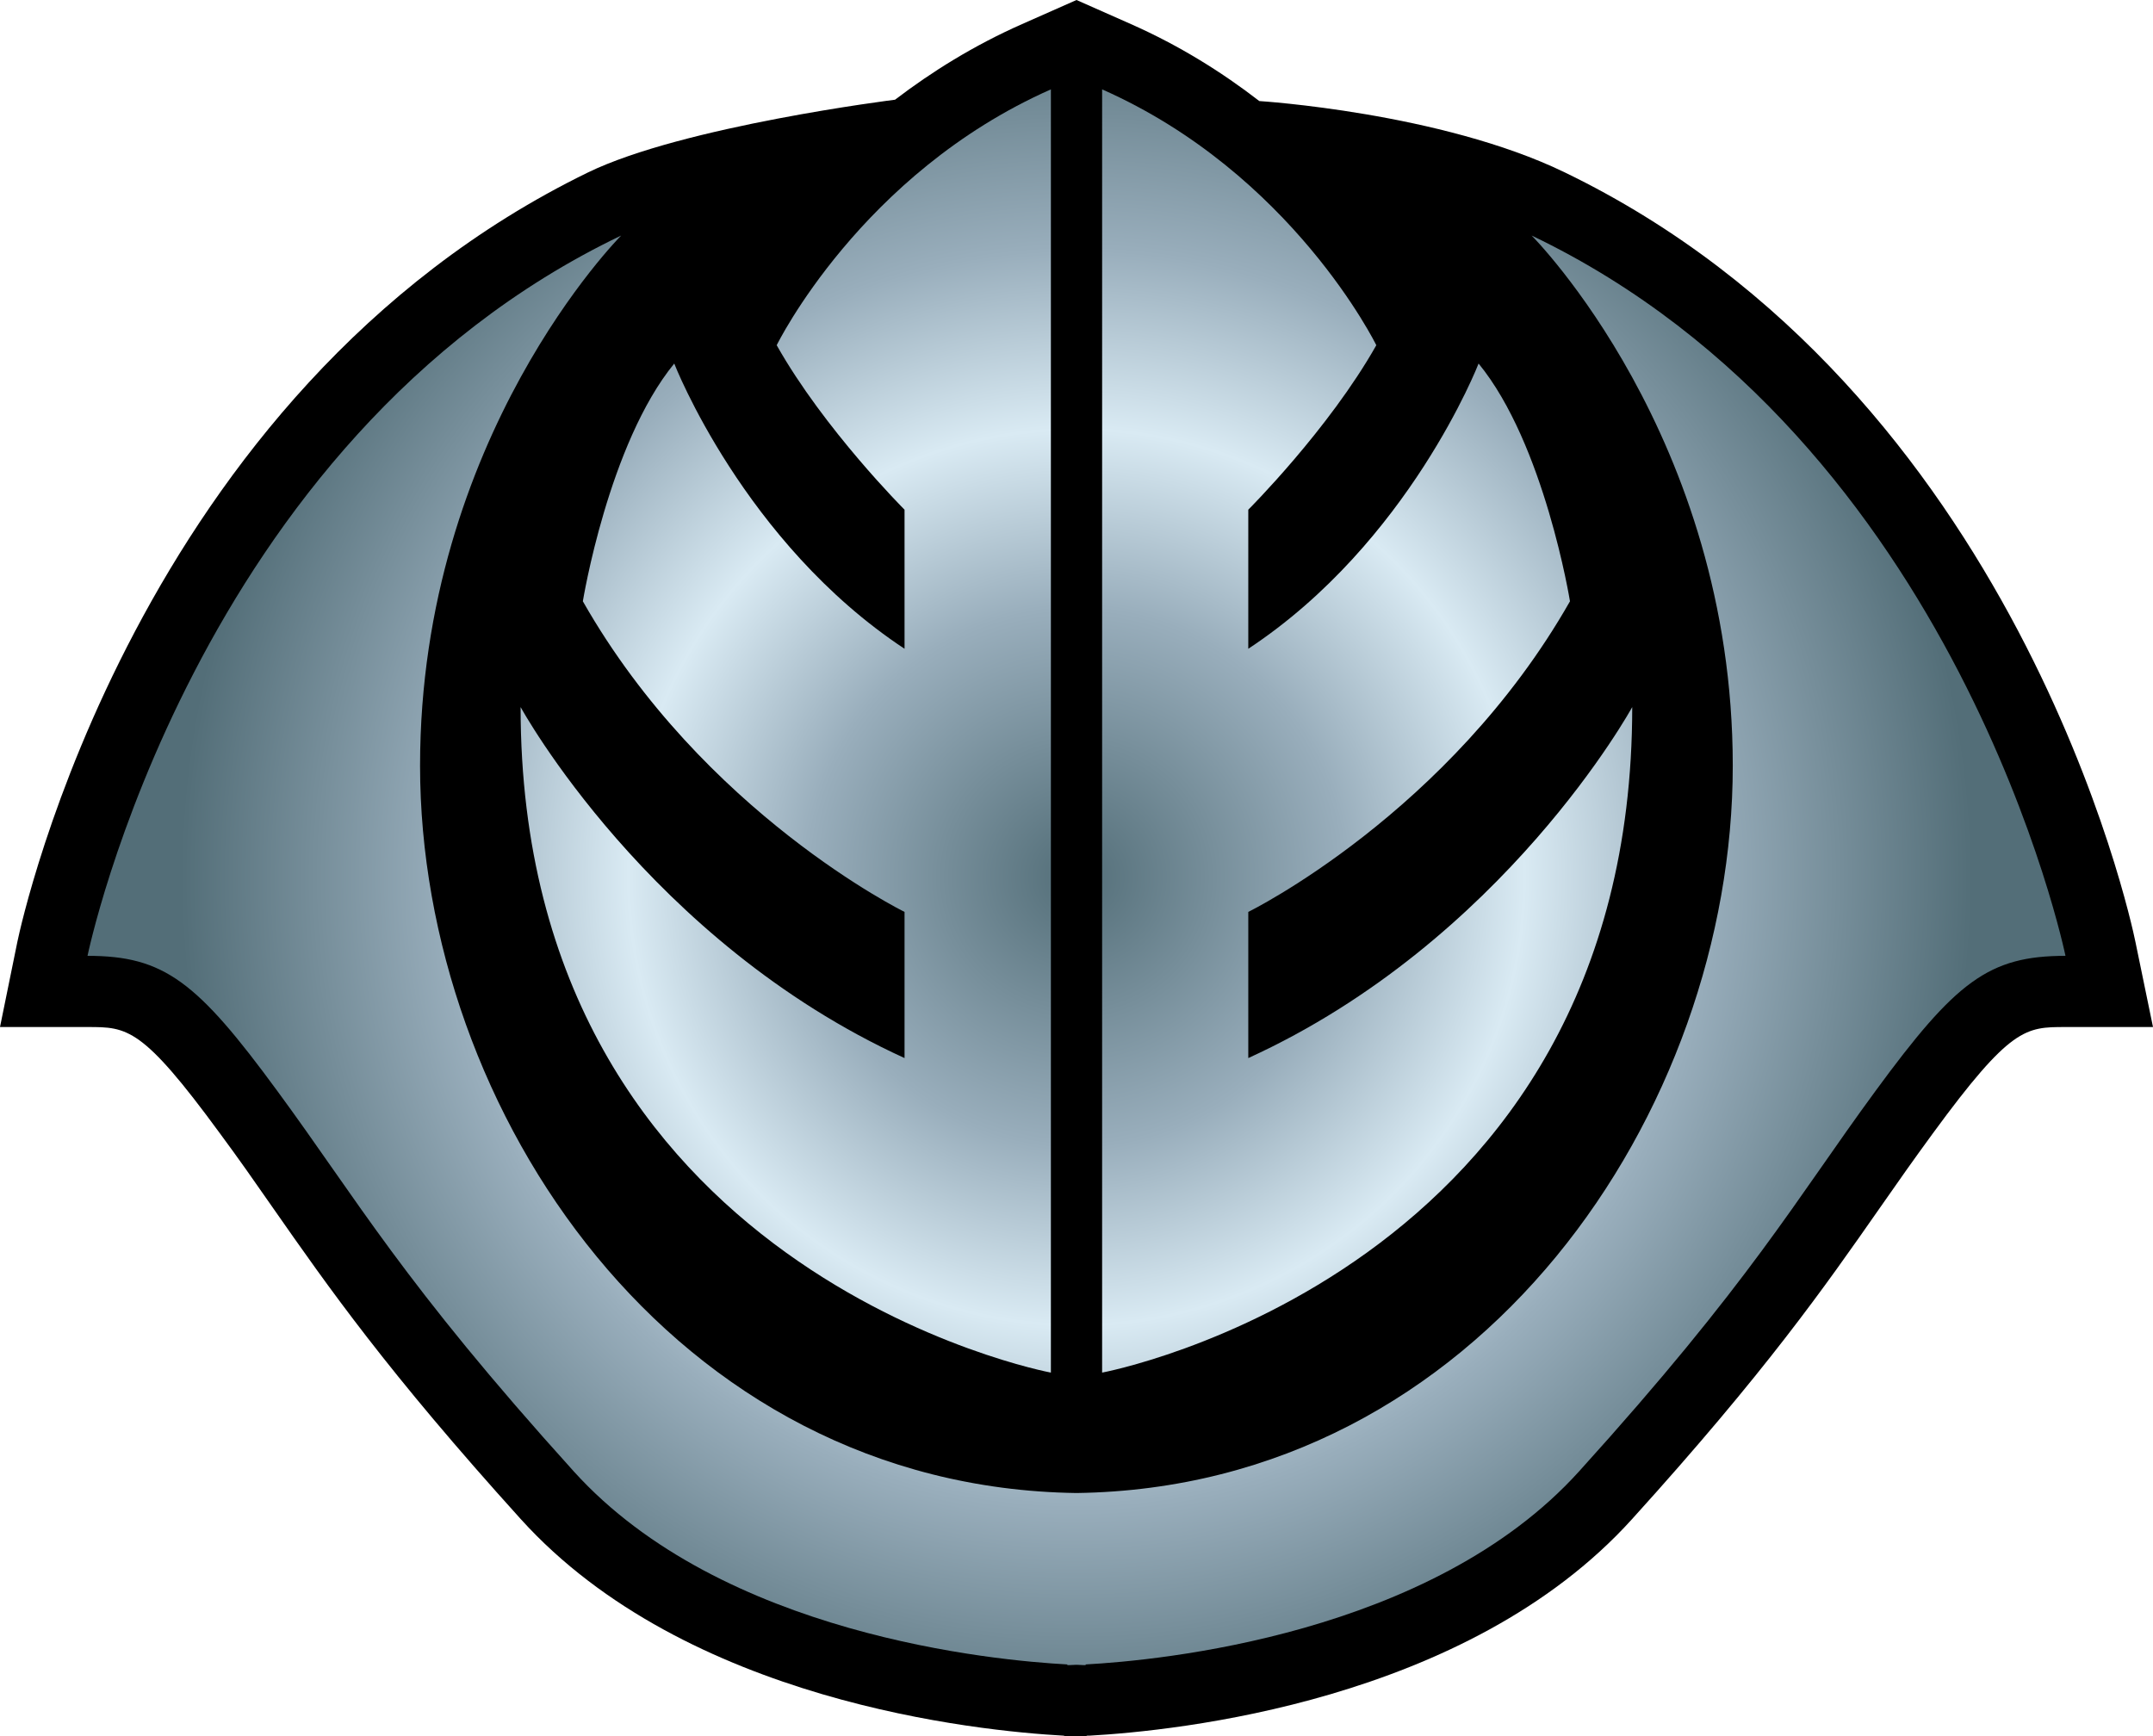 <?xml version="1.0" encoding="UTF-8" standalone="no"?>
<svg
   version="1.1"
   width="600"
   height="483.929"
   id="svg6"
   xmlns:xlink="http://www.w3.org/1999/xlink"
   xmlns="http://www.w3.org/2000/svg"
   xmlns:svg="http://www.w3.org/2000/svg">
  <defs
     id="defs6" />
  <radialGradient
     cx="0"
     cy="0"
     r="1"
     fx="0"
     fy="0"
     id="radialGradient360"
     gradientUnits="userSpaceOnUse"
     gradientTransform="matrix(20.597,0,0,-20.597,99.671,371.885)"
     spreadMethod="pad">
    <stop
       style="stop-color:#536e78"
       offset="0"
       id="stop1" />
    <stop
       style="stop-color:#99aebc"
       offset="0.3"
       id="stop2" />
    <stop
       style="stop-color:#d9eaf3"
       offset="0.5"
       id="stop3" />
    <stop
       style="stop-color:#99aebc"
       offset="0.7"
       id="stop4" />
    <stop
       style="stop-color:#536e78"
       offset="1"
       id="stop5" />
  </radialGradient>
  <radialGradient
     cx="0"
     cy="0"
     r="1"
     fx="0"
     fy="0"
     id="radialGradient2995"
     xlink:href="#radialGradient360"
     gradientUnits="userSpaceOnUse"
     gradientTransform="matrix(20.597,0,0,-20.597,99.671,371.885)"
     spreadMethod="pad" />
  <radialGradient
     cx="0"
     cy="0"
     r="1"
     fx="0"
     fy="0"
     id="radialGradient2998"
     xlink:href="#radialGradient360"
     gradientUnits="userSpaceOnUse"
     gradientTransform="matrix(249.189,0,0,249.189,299.987,244.49)"
     spreadMethod="pad" />
  <path
     d="M 163.75,48.115 C 38.001,109.453 6.194,256.144 4.863,262.387 L 0,286.244 h 24.39 c 11.106,0 15.207,0 36.9,29.641 5.251,7.09 9.836,13.659 14.699,20.652 15.643,22.394 31.855,45.598 69.141,86.853 46.082,50.946 127.407,59.027 151.276,60.358 l 0.617,0.181 h 0.569 c 0,0 0.847,0 2.408,-0.048 1.561,0.048 2.359,0.048 2.359,0.048 l 0.666,-0.181 h 0.568 c 23.821,-1.331 105.194,-9.412 151.228,-60.358 37.335,-41.255 53.498,-64.459 69.141,-86.853 4.863,-6.993 9.497,-13.562 14.687,-20.652 21.692,-29.641 25.854,-29.641 36.96,-29.641 H 600 l -4.924,-23.858 C 593.806,256.144 562.096,108.933 435.912,47.97 401.468,31.334 350.946,28.165 350.946,28.165 340.686,20.228 328.83,12.764 315.171,6.715 L 300,0 284.829,6.715 c -13.465,5.952 -25.237,13.32 -35.399,21.075 0,0 -59.124,7.368 -85.68,20.325"
     id="path5" />
  <path
     d="m 307.138,382.558 c 0,0 147.732,-27.499 147.732,-185.49 v 0 c 0,0 -35.69,65.27 -106.997,97.826 v 0 -40.735 c 0,0 56.051,-27.499 89.648,-86.575 v 0 c 0,0 -7.09,-43.856 -25.467,-66.262 v 0 c 0,0 -19.333,49.905 -64.181,79.498 v 0 -38.763 c 0,0 22.442,-22.394 35.678,-45.84 v 0 c 0,0 -23.434,-47.873 -76.412,-71.307 v 0 z M 216.45,96.217 c 13.223,23.446 35.629,45.84 35.629,45.84 v 0 38.763 c -44.8,-29.592 -64.181,-79.498 -64.181,-79.498 v 0 c -18.329,22.406 -25.467,66.262 -25.467,66.262 v 0 c 33.597,59.076 89.648,86.575 89.648,86.575 v 0 40.735 C 180.76,262.338 145.082,197.068 145.082,197.068 v 0 c 0,157.991 147.78,185.49 147.78,185.49 v 0 -357.648 c -52.978,23.434 -76.412,71.307 -76.412,71.307 m 266.439,117.208 c 0,96.072 -70.279,201.133 -182.889,202.694 v 0 C 187.329,414.558 117.063,309.497 117.063,213.425 v 0 c 0,-91.68 56.051,-147.78 56.051,-147.78 v 0 C 53.922,122.737 24.39,266.403 24.39,266.403 v 0 c 21.353,0 30.524,7.138 52.93,37.71 v 0 c 22.442,30.524 34.686,52.978 82.558,105.956 v 0 c 41.303,45.695 117.341,52.736 137.569,53.825 v 0 0.194 c 0,0 0.895,0 2.553,-0.097 v 0 c 1.609,0.097 2.553,0.097 2.553,0.097 v 0 -0.194 c 20.18,-1.089 96.266,-8.13 137.521,-53.825 v 0 c 47.921,-52.978 60.165,-75.433 82.558,-105.956 v 0 c 22.406,-30.572 31.576,-37.71 52.978,-37.71 v 0 c 0,0 -29.532,-143.667 -148.772,-200.758 v 0 c 0,0 56.051,56.1 56.051,147.78"
     style="fill:url(#radialGradient2998)"
     id="path6" />
</svg>
